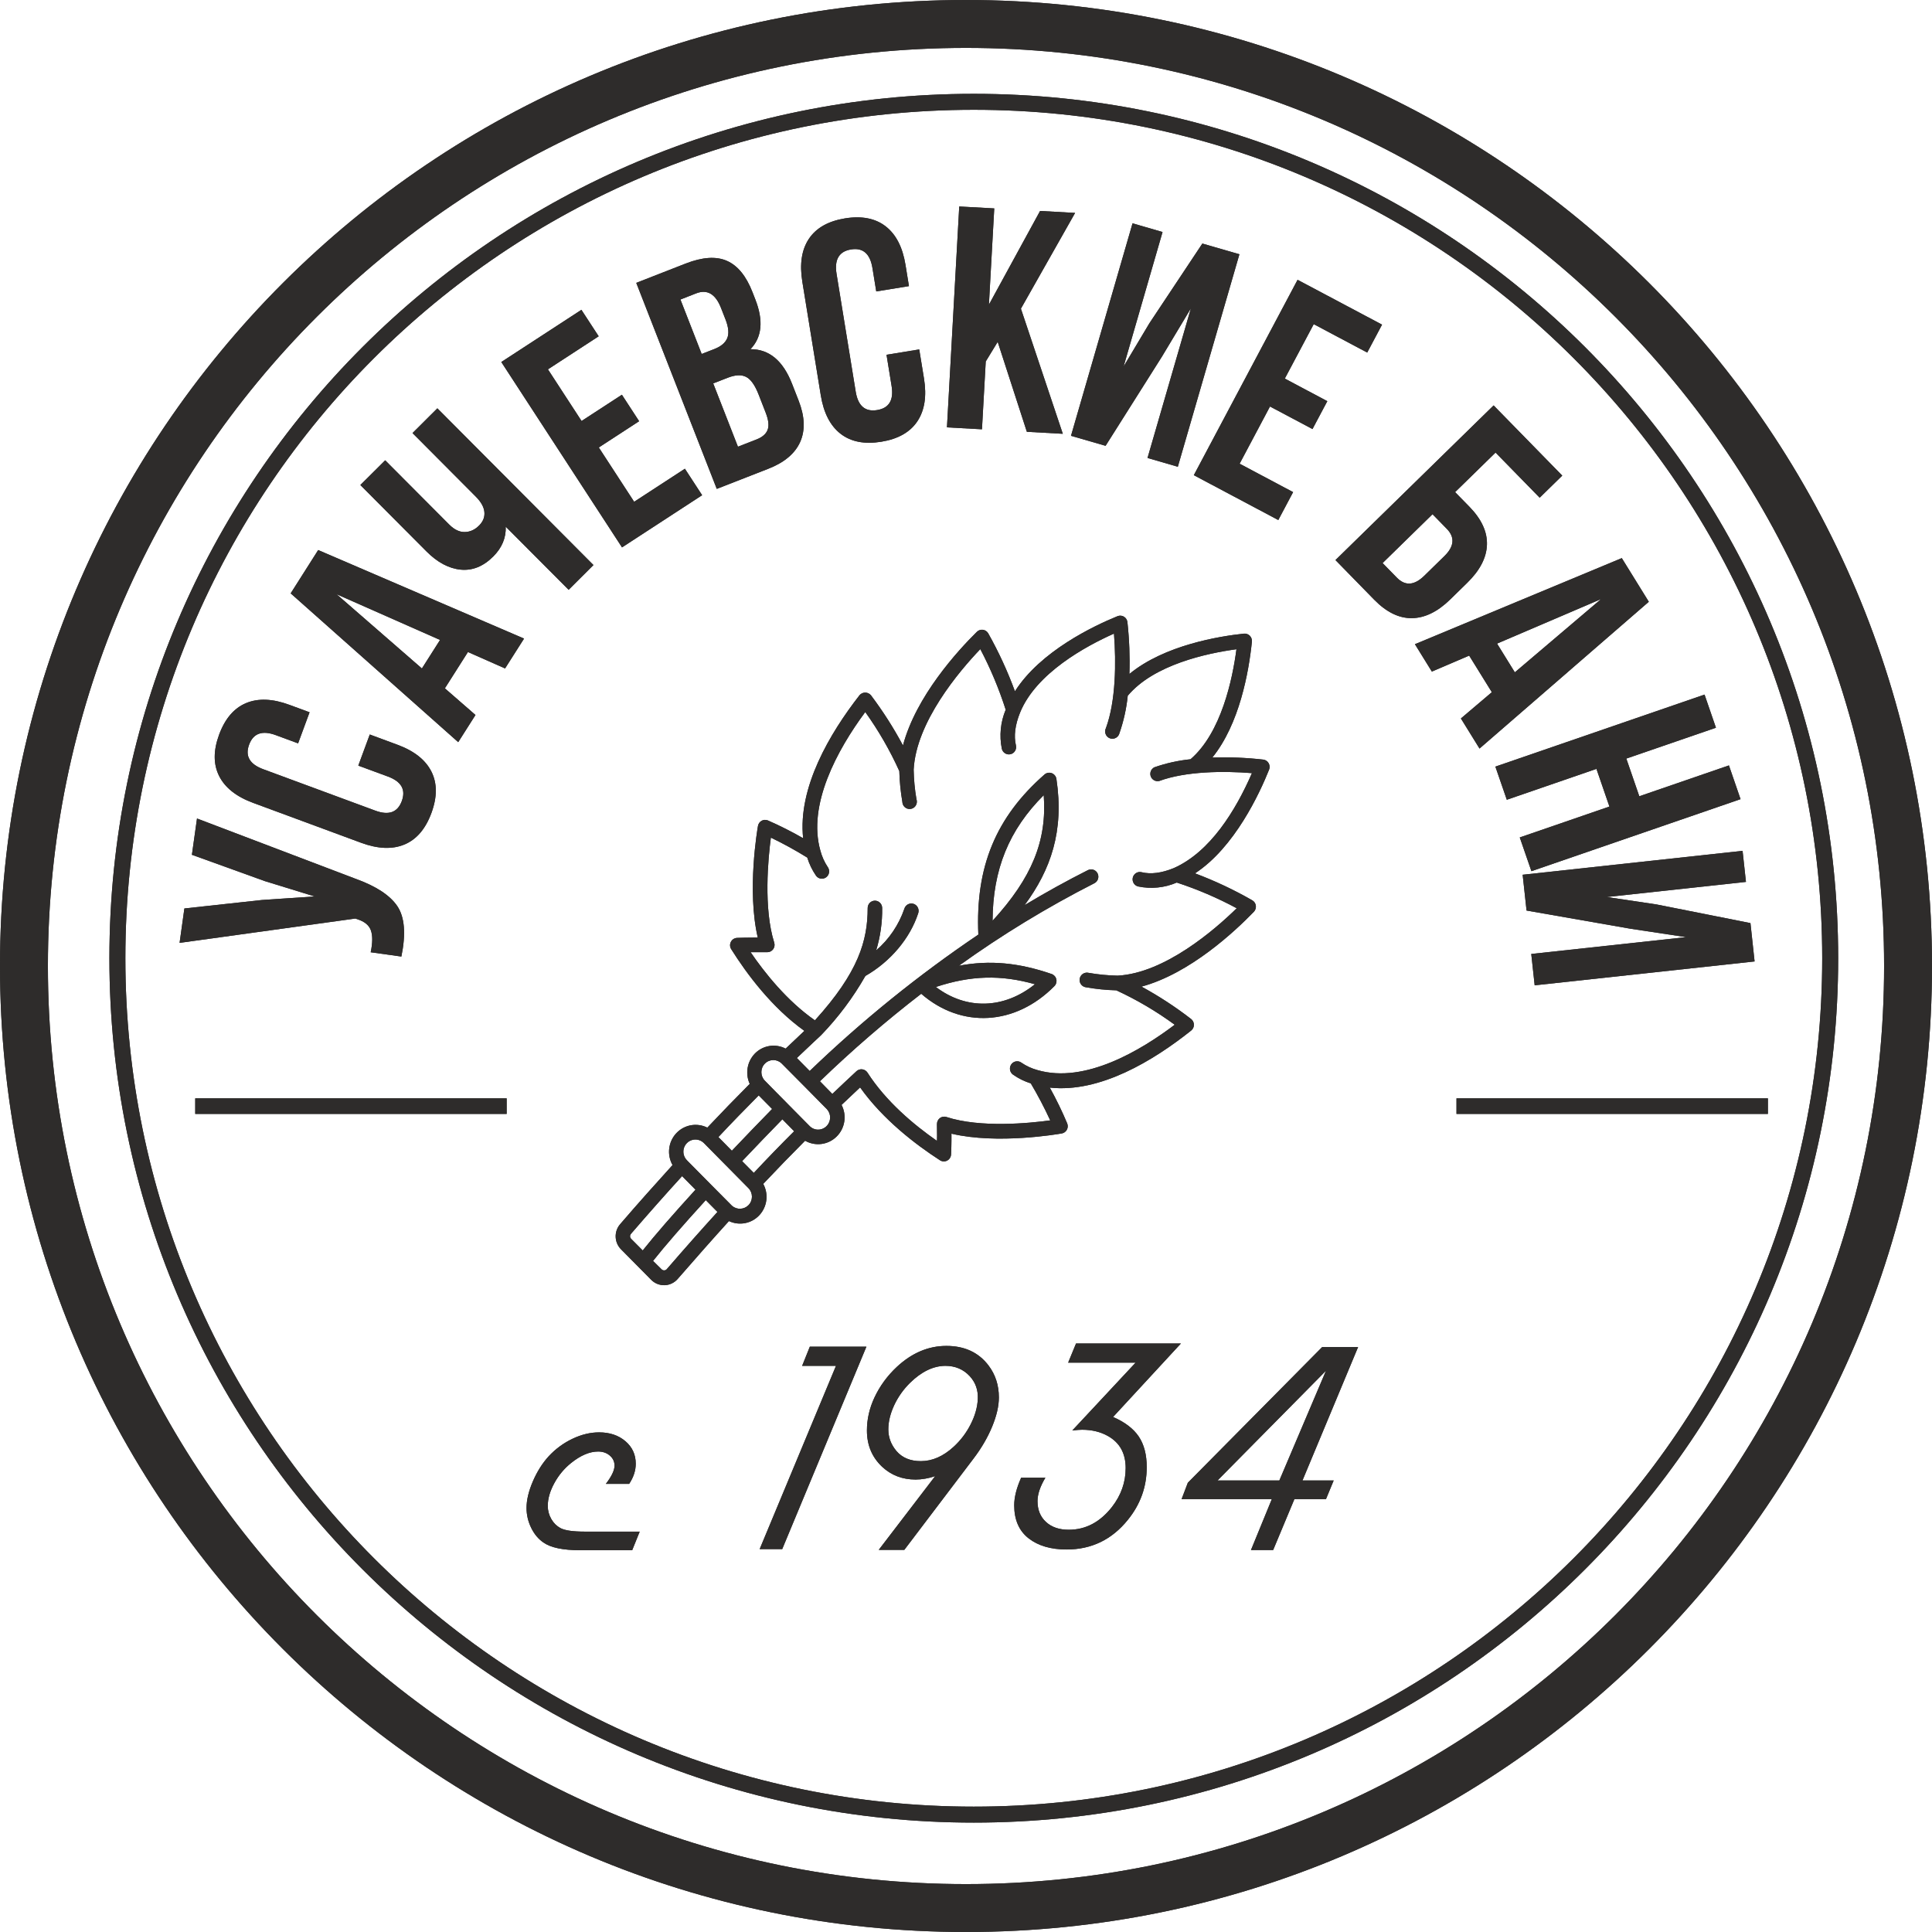 <svg width="64" height="64" viewBox="0 0 64 64" fill="none" xmlns="http://www.w3.org/2000/svg">
<g id="Logo ">
<g id="Oval">
<path fill-rule="evenodd" clip-rule="evenodd" d="M0 32C0 49.673 14.327 64 32 64C49.673 64 64 49.673 64 32C64 14.327 49.673 0 32 0C14.327 0 0 14.327 0 32ZM62.413 32C62.413 48.797 48.797 62.413 32 62.413C15.203 62.413 1.587 48.797 1.587 32C1.587 15.203 15.203 1.587 32 1.587C48.797 1.587 62.413 15.203 62.413 32Z" fill="#2E2C2B"/>
<path fill-rule="evenodd" clip-rule="evenodd" d="M0 32C0 49.673 14.327 64 32 64C49.673 64 64 49.673 64 32C64 14.327 49.673 0 32 0C14.327 0 0 14.327 0 32ZM62.413 32C62.413 48.797 48.797 62.413 32 62.413C15.203 62.413 1.587 48.797 1.587 32C1.587 15.203 15.203 1.587 32 1.587C48.797 1.587 62.413 15.203 62.413 32Z" fill="#2E2C2B"/>
</g>
<g id="Oval_2">
<path fill-rule="evenodd" clip-rule="evenodd" d="M3.624 31.742C3.624 47.556 16.444 60.376 32.258 60.376C48.072 60.376 60.892 47.556 60.892 31.742C60.892 15.928 48.072 3.108 32.258 3.108C16.444 3.108 3.624 15.928 3.624 31.742ZM60.363 31.742C60.363 47.264 47.78 59.847 32.258 59.847C16.736 59.847 4.153 47.264 4.153 31.742C4.153 16.22 16.736 3.637 32.258 3.637C47.78 3.637 60.363 16.22 60.363 31.742Z" fill="#2E2C2B"/>
<path fill-rule="evenodd" clip-rule="evenodd" d="M3.624 31.742C3.624 47.556 16.444 60.376 32.258 60.376C48.072 60.376 60.892 47.556 60.892 31.742C60.892 15.928 48.072 3.108 32.258 3.108C16.444 3.108 3.624 15.928 3.624 31.742ZM60.363 31.742C60.363 47.264 47.78 59.847 32.258 59.847C16.736 59.847 4.153 47.264 4.153 31.742C4.153 16.22 16.736 3.637 32.258 3.637C47.78 3.637 60.363 16.22 60.363 31.742Z" fill="#2E2C2B"/>
</g>
<g id="Group">
<g id="&#209;&#131;">
<path fill-rule="evenodd" clip-rule="evenodd" d="M6.526 27.114L11.765 29.106C12.45 29.351 12.915 29.654 13.16 30.015C13.405 30.377 13.451 30.934 13.296 31.687L12.28 31.545C12.345 31.234 12.347 30.992 12.286 30.82C12.226 30.649 12.074 30.524 11.831 30.448L11.77 30.428L5.949 31.234L6.108 30.094L8.674 29.814L10.424 29.696L8.773 29.188L6.357 28.316L6.526 27.114Z" fill="#2E2C2B"/>
<path fill-rule="evenodd" clip-rule="evenodd" d="M6.526 27.114L11.765 29.106C12.45 29.351 12.915 29.654 13.16 30.015C13.405 30.377 13.451 30.934 13.296 31.687L12.28 31.545C12.345 31.234 12.347 30.992 12.286 30.82C12.226 30.649 12.074 30.524 11.831 30.448L11.77 30.428L5.949 31.234L6.108 30.094L8.674 29.814L10.424 29.696L8.773 29.188L6.357 28.316L6.526 27.114Z" fill="#2E2C2B"/>
</g>
<g id="&#209;&#129;">
<path fill-rule="evenodd" clip-rule="evenodd" d="M11.869 25.362L12.249 24.331L13.162 24.669C13.719 24.874 14.095 25.171 14.29 25.558C14.486 25.946 14.486 26.403 14.291 26.932C14.096 27.46 13.798 27.808 13.398 27.975C12.997 28.142 12.519 28.123 11.962 27.918L8.388 26.597C7.831 26.392 7.455 26.095 7.26 25.708C7.064 25.32 7.064 24.863 7.259 24.334C7.454 23.806 7.752 23.458 8.152 23.291C8.553 23.124 9.031 23.143 9.588 23.349L10.255 23.595L9.875 24.625L9.138 24.353C8.687 24.186 8.391 24.291 8.252 24.668C8.113 25.044 8.27 25.316 8.721 25.482L12.434 26.854C12.879 27.018 13.171 26.912 13.31 26.536C13.449 26.159 13.296 25.889 12.851 25.724L11.869 25.362Z" fill="#2E2C2B"/>
<path fill-rule="evenodd" clip-rule="evenodd" d="M11.869 25.362L12.249 24.331L13.162 24.669C13.719 24.874 14.095 25.171 14.29 25.558C14.486 25.946 14.486 26.403 14.291 26.932C14.096 27.46 13.798 27.808 13.398 27.975C12.997 28.142 12.519 28.123 11.962 27.918L8.388 26.597C7.831 26.392 7.455 26.095 7.26 25.708C7.064 25.32 7.064 24.863 7.259 24.334C7.454 23.806 7.752 23.458 8.152 23.291C8.553 23.124 9.031 23.143 9.588 23.349L10.255 23.595L9.875 24.625L9.138 24.353C8.687 24.186 8.391 24.291 8.252 24.668C8.113 25.044 8.27 25.316 8.721 25.482L12.434 26.854C12.879 27.018 13.171 26.912 13.31 26.536C13.449 26.159 13.296 25.889 12.851 25.724L11.869 25.362Z" fill="#2E2C2B"/>
</g>
<g id="&#208;&#176;">
<path fill-rule="evenodd" clip-rule="evenodd" d="M10.54 18.221L17.36 21.154L16.731 22.143L15.501 21.599L14.737 22.802L15.751 23.685L15.179 24.585L9.629 19.656L10.54 18.221ZM11.149 19.684L13.976 22.144L14.577 21.199L11.149 19.684Z" fill="#2E2C2B"/>
<path fill-rule="evenodd" clip-rule="evenodd" d="M10.54 18.221L17.36 21.154L16.731 22.143L15.501 21.599L14.737 22.802L15.751 23.685L15.179 24.585L9.629 19.656L10.54 18.221ZM11.149 19.684L13.976 22.144L14.577 21.199L11.149 19.684Z" fill="#2E2C2B"/>
</g>
<g id="&#209;&#135;">
<path fill-rule="evenodd" clip-rule="evenodd" d="M13.665 14.346L14.488 13.526L19.659 18.718L18.837 19.538L16.753 17.447C16.766 17.818 16.627 18.148 16.338 18.436C16.009 18.764 15.649 18.909 15.257 18.87C14.866 18.831 14.488 18.629 14.124 18.263L11.937 16.067L12.76 15.248L14.88 17.376C15.047 17.544 15.219 17.627 15.395 17.624C15.571 17.621 15.729 17.55 15.868 17.411C16.003 17.277 16.062 17.127 16.046 16.961C16.03 16.795 15.935 16.626 15.763 16.453L13.665 14.346Z" fill="#2E2C2B"/>
<path fill-rule="evenodd" clip-rule="evenodd" d="M13.665 14.346L14.488 13.526L19.659 18.718L18.837 19.538L16.753 17.447C16.766 17.818 16.627 18.148 16.338 18.436C16.009 18.764 15.649 18.909 15.257 18.87C14.866 18.831 14.488 18.629 14.124 18.263L11.937 16.067L12.76 15.248L14.88 17.376C15.047 17.544 15.219 17.627 15.395 17.624C15.571 17.621 15.729 17.55 15.868 17.411C16.003 17.277 16.062 17.127 16.046 16.961C16.03 16.795 15.935 16.626 15.763 16.453L13.665 14.346Z" fill="#2E2C2B"/>
</g>
<g id="&#208;&#181;">
<path fill-rule="evenodd" clip-rule="evenodd" d="M18.151 12.235L19.265 13.946L20.601 13.076L21.172 13.953L19.836 14.823L21.007 16.622L22.688 15.527L23.259 16.404L20.605 18.133L16.606 11.992L19.26 10.263L19.832 11.14L18.151 12.235Z" fill="#2E2C2B"/>
<path fill-rule="evenodd" clip-rule="evenodd" d="M18.151 12.235L19.265 13.946L20.601 13.076L21.172 13.953L19.836 14.823L21.007 16.622L22.688 15.527L23.259 16.404L20.605 18.133L16.606 11.992L19.26 10.263L19.832 11.14L18.151 12.235Z" fill="#2E2C2B"/>
</g>
<g id="&#208;&#178;">
<path fill-rule="evenodd" clip-rule="evenodd" d="M22.71 8.732C23.267 8.514 23.724 8.484 24.08 8.641C24.436 8.797 24.718 9.142 24.926 9.675L25.021 9.919C25.296 10.621 25.242 11.171 24.86 11.567C25.479 11.565 25.938 11.947 26.238 12.715L26.455 13.27C26.661 13.797 26.678 14.253 26.508 14.638C26.337 15.023 25.983 15.321 25.445 15.531L23.744 16.195L21.077 9.37L22.71 8.732ZM24.108 12.513L23.626 12.701L24.445 14.798L25.064 14.556C25.254 14.481 25.376 14.376 25.428 14.239C25.481 14.103 25.459 13.911 25.362 13.664L25.13 13.069C25.008 12.757 24.869 12.562 24.714 12.484C24.559 12.406 24.357 12.416 24.108 12.513ZM23.061 9.718L22.54 9.922L23.244 11.726L23.667 11.561C23.884 11.476 24.024 11.358 24.09 11.205C24.154 11.052 24.136 10.846 24.035 10.586L23.886 10.205C23.703 9.737 23.428 9.575 23.061 9.718Z" fill="#2E2C2B"/>
<path fill-rule="evenodd" clip-rule="evenodd" d="M22.71 8.732C23.267 8.514 23.724 8.484 24.08 8.641C24.436 8.797 24.718 9.142 24.926 9.675L25.021 9.919C25.296 10.621 25.242 11.171 24.86 11.567C25.479 11.565 25.938 11.947 26.238 12.715L26.455 13.27C26.661 13.797 26.678 14.253 26.508 14.638C26.337 15.023 25.983 15.321 25.445 15.531L23.744 16.195L21.077 9.37L22.71 8.732ZM24.108 12.513L23.626 12.701L24.445 14.798L25.064 14.556C25.254 14.481 25.376 14.376 25.428 14.239C25.481 14.103 25.459 13.911 25.362 13.664L25.13 13.069C25.008 12.757 24.869 12.562 24.714 12.484C24.559 12.406 24.357 12.416 24.108 12.513ZM23.061 9.718L22.54 9.922L23.244 11.726L23.667 11.561C23.884 11.476 24.024 11.358 24.09 11.205C24.154 11.052 24.136 10.846 24.035 10.586L23.886 10.205C23.703 9.737 23.428 9.575 23.061 9.718Z" fill="#2E2C2B"/>
</g>
<g id="&#209;&#129;_2">
<path fill-rule="evenodd" clip-rule="evenodd" d="M29.367 11.752L30.451 11.575L30.608 12.537C30.703 13.122 30.63 13.595 30.389 13.956C30.148 14.317 29.75 14.543 29.194 14.633C28.638 14.723 28.189 14.636 27.846 14.37C27.503 14.104 27.284 13.678 27.189 13.092L26.578 9.331C26.483 8.745 26.555 8.272 26.796 7.911C27.037 7.55 27.436 7.325 27.991 7.234C28.547 7.144 28.997 7.232 29.339 7.498C29.682 7.764 29.901 8.19 29.996 8.775L30.11 9.478L29.027 9.654L28.901 8.879C28.823 8.404 28.587 8.198 28.191 8.263C27.795 8.327 27.635 8.597 27.712 9.072L28.347 12.978C28.424 13.447 28.66 13.649 29.056 13.584C29.452 13.52 29.612 13.254 29.535 12.785L29.367 11.752Z" fill="#2E2C2B"/>
<path fill-rule="evenodd" clip-rule="evenodd" d="M29.367 11.752L30.451 11.575L30.608 12.537C30.703 13.122 30.63 13.595 30.389 13.956C30.148 14.317 29.75 14.543 29.194 14.633C28.638 14.723 28.189 14.636 27.846 14.37C27.503 14.104 27.284 13.678 27.189 13.092L26.578 9.331C26.483 8.745 26.555 8.272 26.796 7.911C27.037 7.55 27.436 7.325 27.991 7.234C28.547 7.144 28.997 7.232 29.339 7.498C29.682 7.764 29.901 8.19 29.996 8.775L30.11 9.478L29.027 9.654L28.901 8.879C28.823 8.404 28.587 8.198 28.191 8.263C27.795 8.327 27.635 8.597 27.712 9.072L28.347 12.978C28.424 13.447 28.66 13.649 29.056 13.584C29.452 13.52 29.612 13.254 29.535 12.785L29.367 11.752Z" fill="#2E2C2B"/>
</g>
<g id="&#208;&#186;">
<path fill-rule="evenodd" clip-rule="evenodd" d="M34.016 14.304L33.05 11.325L32.654 11.974L32.529 14.221L31.369 14.157L31.776 6.84L32.936 6.904L32.759 10.092L34.454 6.988L35.614 7.053L33.819 10.225L35.207 14.37L34.016 14.304Z" fill="#2E2C2B"/>
<path fill-rule="evenodd" clip-rule="evenodd" d="M34.016 14.304L33.05 11.325L32.654 11.974L32.529 14.221L31.369 14.157L31.776 6.84L32.936 6.904L32.759 10.092L34.454 6.988L35.614 7.053L33.819 10.225L35.207 14.37L34.016 14.304Z" fill="#2E2C2B"/>
</g>
<g id="&#208;&#184;">
<path fill-rule="evenodd" clip-rule="evenodd" d="M38.492 11.811L36.624 14.768L35.478 14.437L37.517 7.398L38.511 7.686L37.221 12.14L38.075 10.709L39.83 8.068L41.057 8.423L39.017 15.462L38.013 15.171L39.45 10.214L38.492 11.811Z" fill="#2E2C2B"/>
<path fill-rule="evenodd" clip-rule="evenodd" d="M38.492 11.811L36.624 14.768L35.478 14.437L37.517 7.398L38.511 7.686L37.221 12.14L38.075 10.709L39.83 8.068L41.057 8.423L39.017 15.462L38.013 15.171L39.45 10.214L38.492 11.811Z" fill="#2E2C2B"/>
</g>
<g id="&#208;&#181;_2">
<path fill-rule="evenodd" clip-rule="evenodd" d="M43.519 10.738L42.561 12.541L43.969 13.289L43.478 14.213L42.07 13.466L41.064 15.361L42.836 16.302L42.345 17.227L39.547 15.741L42.984 9.269L45.782 10.754L45.291 11.679L43.519 10.738Z" fill="#2E2C2B"/>
<path fill-rule="evenodd" clip-rule="evenodd" d="M43.519 10.738L42.561 12.541L43.969 13.289L43.478 14.213L42.07 13.466L41.064 15.361L42.836 16.302L42.345 17.227L39.547 15.741L42.984 9.269L45.782 10.754L45.291 11.679L43.519 10.738Z" fill="#2E2C2B"/>
</g>
<g id="&#208;&#177;">
<path fill-rule="evenodd" clip-rule="evenodd" d="M45.523 19.867L44.239 18.553L49.478 13.43L51.752 15.755L51.004 16.487L49.542 14.992L48.202 16.302L48.675 16.785C49.078 17.198 49.272 17.619 49.257 18.047C49.242 18.476 49.024 18.895 48.605 19.305L48.044 19.854C47.625 20.264 47.201 20.471 46.772 20.477C46.343 20.483 45.927 20.279 45.523 19.867ZM45.8 18.652L46.272 19.135C46.548 19.417 46.85 19.396 47.18 19.074L47.846 18.423C48.175 18.101 48.202 17.799 47.926 17.517L47.454 17.034L45.8 18.652Z" fill="#2E2C2B"/>
<path fill-rule="evenodd" clip-rule="evenodd" d="M45.523 19.867L44.239 18.553L49.478 13.43L51.752 15.755L51.004 16.487L49.542 14.992L48.202 16.302L48.675 16.785C49.078 17.198 49.272 17.619 49.257 18.047C49.242 18.476 49.024 18.895 48.605 19.305L48.044 19.854C47.625 20.264 47.201 20.471 46.772 20.477C46.343 20.483 45.927 20.279 45.523 19.867ZM45.8 18.652L46.272 19.135C46.548 19.417 46.85 19.396 47.18 19.074L47.846 18.423C48.175 18.101 48.202 17.799 47.926 17.517L47.454 17.034L45.8 18.652Z" fill="#2E2C2B"/>
</g>
<g id="&#208;&#176;_2">
<path fill-rule="evenodd" clip-rule="evenodd" d="M54.619 19.934L49.011 24.797L48.394 23.8L49.419 22.93L48.668 21.718L47.432 22.247L46.871 21.34L53.724 18.488L54.619 19.934ZM53.038 19.845L49.592 21.32L50.181 22.272L53.038 19.845Z" fill="#2E2C2B"/>
<path fill-rule="evenodd" clip-rule="evenodd" d="M54.619 19.934L49.011 24.797L48.394 23.8L49.419 22.93L48.668 21.718L47.432 22.247L46.871 21.34L53.724 18.488L54.619 19.934ZM53.038 19.845L49.592 21.32L50.181 22.272L53.038 19.845Z" fill="#2E2C2B"/>
</g>
<g id="&#208;&#189;">
<path fill-rule="evenodd" clip-rule="evenodd" d="M52.884 25.47L49.915 26.493L49.536 25.395L56.465 23.009L56.843 24.107L53.874 25.129L54.304 26.377L57.273 25.355L57.658 26.473L50.73 28.859L50.344 27.741L53.314 26.718L52.884 25.47Z" fill="#2E2C2B"/>
<path fill-rule="evenodd" clip-rule="evenodd" d="M52.884 25.47L49.915 26.493L49.536 25.395L56.465 23.009L56.843 24.107L53.874 25.129L54.304 26.377L57.273 25.355L57.658 26.473L50.73 28.859L50.344 27.741L53.314 26.718L52.884 25.47Z" fill="#2E2C2B"/>
</g>
<g id="&#208;&#184;_2">
<path fill-rule="evenodd" clip-rule="evenodd" d="M54.015 30.766L50.569 30.163L50.44 28.977L57.725 28.185L57.837 29.214L53.227 29.715L54.875 29.961L57.986 30.579L58.123 31.849L50.838 32.64L50.725 31.601L55.856 31.044L54.015 30.766Z" fill="#2E2C2B"/>
<path fill-rule="evenodd" clip-rule="evenodd" d="M54.015 30.766L50.569 30.163L50.44 28.977L57.725 28.185L57.837 29.214L53.227 29.715L54.875 29.961L57.986 30.579L58.123 31.849L50.838 32.64L50.725 31.601L55.856 31.044L54.015 30.766Z" fill="#2E2C2B"/>
</g>
</g>
<g id="Rectangle-path">
<path d="M6.467 36.384H16.784V36.9H6.467V36.384Z" fill="#2E2C2B"/>
<path d="M6.467 36.384H16.784V36.9H6.467V36.384Z" fill="#2E2C2B"/>
</g>
<g id="Rectangle-path_2">
<path d="M48.248 36.384H58.564V36.9H48.248V36.384Z" fill="#2E2C2B"/>
<path d="M48.248 36.384H58.564V36.9H48.248V36.384Z" fill="#2E2C2B"/>
</g>
<g id="4838485">
<g id="Shape">
<path fill-rule="evenodd" clip-rule="evenodd" d="M42.025 25.281C42.063 25.346 42.069 25.425 42.041 25.494C41.724 26.286 40.896 28.074 39.586 28.931C40.242 29.177 40.877 29.476 41.485 29.825C41.549 29.863 41.592 29.928 41.602 30.002C41.611 30.076 41.587 30.151 41.536 30.204C40.909 30.852 39.42 32.248 37.814 32.683C38.389 32.996 38.939 33.355 39.458 33.757C39.516 33.803 39.55 33.873 39.55 33.948C39.55 34.023 39.516 34.093 39.458 34.139C38.208 35.134 36.438 36.211 34.776 36.028C34.989 36.413 35.182 36.809 35.353 37.216C35.38 37.284 35.376 37.361 35.341 37.425C35.306 37.489 35.244 37.534 35.173 37.547L35.171 37.547C35.053 37.568 33.044 37.916 31.518 37.554C31.521 37.908 31.51 38.154 31.506 38.226L31.505 38.247C31.499 38.333 31.449 38.41 31.372 38.448C31.295 38.486 31.204 38.48 31.133 38.432C30.335 37.916 29.251 37.09 28.492 36.022C28.285 36.216 28.08 36.41 27.878 36.602C28.059 36.951 27.992 37.378 27.712 37.652C27.433 37.926 27.008 37.981 26.67 37.788C26.199 38.26 25.734 38.74 25.283 39.218C25.467 39.554 25.416 39.971 25.157 40.252C24.899 40.532 24.491 40.612 24.147 40.45C23.602 41.05 23.049 41.678 22.449 42.367C22.339 42.494 22.183 42.568 22.017 42.574C21.851 42.579 21.691 42.515 21.573 42.397L20.57 41.383C20.347 41.157 20.335 40.795 20.542 40.554C21.142 39.855 21.715 39.218 22.279 38.594C22.087 38.255 22.136 37.828 22.401 37.542C22.666 37.257 23.084 37.181 23.431 37.354C23.894 36.863 24.365 36.378 24.836 35.905C24.681 35.567 24.748 35.167 25.006 34.901C25.274 34.627 25.686 34.561 26.025 34.737C26.23 34.54 26.438 34.343 26.646 34.149C25.571 33.379 24.743 32.27 24.224 31.445C24.176 31.372 24.171 31.278 24.212 31.2C24.252 31.122 24.33 31.072 24.417 31.069L24.441 31.068C24.515 31.066 24.759 31.057 25.102 31.057C24.738 29.502 25.092 27.452 25.109 27.36C25.122 27.288 25.166 27.225 25.23 27.189C25.293 27.154 25.369 27.15 25.437 27.178C25.836 27.353 26.226 27.549 26.605 27.767C26.426 26.085 27.489 24.293 28.473 23.03C28.52 22.975 28.589 22.943 28.661 22.943C28.734 22.943 28.802 22.975 28.85 23.03C29.246 23.556 29.602 24.112 29.912 24.694C30.342 23.068 31.721 21.561 32.361 20.929C32.414 20.877 32.488 20.852 32.561 20.863C32.634 20.872 32.698 20.916 32.736 20.98C33.082 21.595 33.378 22.237 33.621 22.9C34.466 21.57 36.233 20.732 37.019 20.412C37.09 20.383 37.17 20.39 37.235 20.43C37.3 20.471 37.342 20.54 37.348 20.617C37.41 21.184 37.432 21.755 37.413 22.326C38.573 21.369 40.399 21.075 41.207 20.99C41.279 20.982 41.35 21.008 41.402 21.06C41.453 21.112 41.478 21.184 41.471 21.257C41.367 22.266 41.06 23.981 40.16 25.095C40.724 25.076 41.288 25.099 41.849 25.163C41.923 25.172 41.988 25.216 42.025 25.281ZM24.584 38.464L24.97 38.854C25.405 38.389 25.853 37.926 26.307 37.474L25.917 37.078C25.475 37.53 25.023 38.001 24.584 38.464ZM25.135 36.289L25.577 36.736C25.135 37.187 24.683 37.658 24.244 38.12L23.798 37.667C24.236 37.197 24.688 36.736 25.135 36.285V36.289ZM22.595 38.961C22.044 39.566 21.489 40.192 20.904 40.87C20.859 40.919 20.862 40.995 20.91 41.04L21.291 41.423C21.698 40.911 22.296 40.225 23.039 39.41L22.595 38.961ZM22.087 42.044C22.064 42.069 22.033 42.083 22 42.083C21.966 42.083 21.935 42.069 21.912 42.044L21.633 41.769C22.031 41.267 22.629 40.579 23.38 39.756L23.767 40.147C23.228 40.74 22.675 41.363 22.087 42.044ZM24.251 39.946C24.41 40.081 24.644 40.072 24.792 39.925C24.945 39.772 24.948 39.523 24.799 39.365L23.317 37.865C23.216 37.764 23.07 37.724 22.932 37.762C22.795 37.799 22.688 37.908 22.651 38.047C22.615 38.185 22.654 38.334 22.755 38.435L22.777 38.458L22.778 38.459C22.968 38.651 24.232 39.931 24.251 39.946ZM27.101 37.421C26.994 37.421 26.892 37.377 26.817 37.299L26.085 36.559L26.072 36.545L26.072 36.545C25.971 36.443 25.341 35.807 25.33 35.792C25.183 35.635 25.186 35.387 25.337 35.234C25.489 35.08 25.733 35.076 25.889 35.225C25.94 35.271 27.342 36.691 27.39 36.741C27.499 36.858 27.529 37.029 27.466 37.177C27.404 37.325 27.26 37.421 27.101 37.421ZM37.816 28.893C38.123 28.968 38.48 28.922 38.883 28.757C40.094 28.221 40.937 26.84 41.472 25.611C40.537 25.535 39.28 25.547 38.402 25.871C38.284 25.9 38.163 25.834 38.12 25.719C38.078 25.603 38.129 25.474 38.238 25.418C38.627 25.282 39.029 25.193 39.438 25.151C40.459 24.272 40.83 22.49 40.959 21.507C39.983 21.639 38.223 22.015 37.358 23.047C37.315 23.471 37.222 23.889 37.082 24.291C37.058 24.381 36.986 24.449 36.896 24.467C36.806 24.485 36.714 24.45 36.658 24.376C36.603 24.302 36.594 24.203 36.635 24.12C36.965 23.227 36.976 21.94 36.902 20.989C35.968 21.405 34.321 22.299 33.79 23.608C33.625 24.017 33.58 24.38 33.654 24.691C33.685 24.821 33.606 24.952 33.477 24.984C33.348 25.015 33.218 24.935 33.187 24.805C33.099 24.37 33.143 23.919 33.315 23.51C33.093 22.817 32.812 22.145 32.474 21.503C31.774 22.235 30.348 23.916 30.266 25.495C30.272 25.824 30.303 26.152 30.359 26.477C30.39 26.567 30.365 26.667 30.297 26.733C30.228 26.798 30.128 26.817 30.041 26.781C29.953 26.744 29.895 26.66 29.892 26.564C29.834 26.227 29.8 25.886 29.791 25.543C29.48 24.855 29.102 24.199 28.663 23.587C27.73 24.847 26.744 26.663 27.177 28.182C27.228 28.373 27.309 28.555 27.418 28.719C27.47 28.79 27.481 28.884 27.445 28.965C27.409 29.046 27.332 29.1 27.245 29.107C27.157 29.114 27.073 29.073 27.025 28.998C26.902 28.817 26.806 28.619 26.742 28.409C26.352 28.167 25.95 27.946 25.536 27.747C25.445 28.432 25.287 30.084 25.647 31.226C25.671 31.302 25.657 31.385 25.609 31.448C25.561 31.511 25.485 31.547 25.407 31.543H24.865C25.328 32.222 26.072 33.158 26.995 33.8C28.442 32.205 28.743 31.154 28.743 30.079C28.743 29.945 28.85 29.836 28.983 29.836C29.116 29.836 29.223 29.945 29.223 30.079C29.23 30.555 29.162 31.029 29.024 31.483C29.453 31.114 29.776 30.636 29.96 30.098C29.987 30.015 30.055 29.953 30.139 29.935C30.223 29.917 30.31 29.945 30.368 30.01C30.425 30.075 30.444 30.165 30.418 30.248C30.148 31.084 29.496 31.856 28.667 32.33C28.262 33.042 27.769 33.701 27.201 34.29C27.201 34.29 26.767 34.694 26.397 35.048L26.822 35.478C28.553 33.812 30.422 32.301 32.409 30.96C32.309 28.72 32.986 27.073 34.6 25.657C34.666 25.599 34.758 25.582 34.84 25.612C34.922 25.643 34.982 25.716 34.995 25.803C35.255 27.529 34.809 28.809 33.942 29.983C34.64 29.563 35.339 29.177 36.037 28.825C36.156 28.765 36.3 28.813 36.359 28.933C36.388 28.991 36.392 29.058 36.372 29.119C36.352 29.18 36.308 29.231 36.251 29.259C34.69 30.054 33.19 30.967 31.766 31.991C32.789 31.798 33.745 31.89 34.836 32.265C34.914 32.292 34.974 32.359 34.992 32.44C35.011 32.522 34.987 32.608 34.928 32.667C33.631 33.979 31.846 34.077 30.517 32.92C29.347 33.822 28.226 34.79 27.162 35.818L27.572 36.238C27.834 35.988 28.103 35.734 28.374 35.483C28.426 35.436 28.496 35.414 28.565 35.423C28.634 35.432 28.696 35.471 28.735 35.53C29.349 36.487 30.27 37.259 31.038 37.793C31.043 37.693 31.042 37.579 31.04 37.455V37.455C31.039 37.388 31.038 37.318 31.038 37.245C31.035 37.165 31.07 37.089 31.132 37.04C31.195 36.992 31.277 36.977 31.352 37.002C32.48 37.371 34.118 37.206 34.79 37.114C34.597 36.694 34.382 36.286 34.147 35.889C33.939 35.824 33.743 35.727 33.564 35.603C33.491 35.554 33.45 35.469 33.456 35.381C33.463 35.292 33.517 35.215 33.597 35.178C33.677 35.142 33.77 35.152 33.84 35.206C34.003 35.316 34.182 35.398 34.371 35.449C35.944 35.908 37.804 34.787 38.914 33.946C38.308 33.502 37.66 33.12 36.98 32.806C36.641 32.797 36.304 32.763 35.97 32.704C35.883 32.691 35.81 32.632 35.779 32.55C35.748 32.467 35.764 32.373 35.821 32.306C35.877 32.239 35.966 32.208 36.052 32.225C36.373 32.282 36.697 32.313 37.023 32.32C38.588 32.235 40.248 30.793 40.968 30.087C40.332 29.745 39.667 29.46 38.982 29.236C38.578 29.41 38.132 29.455 37.702 29.365C37.619 29.345 37.553 29.28 37.529 29.197C37.505 29.114 37.526 29.024 37.586 28.961C37.645 28.898 37.733 28.872 37.816 28.893ZM31.002 32.695C32.156 32.313 33.154 32.284 34.283 32.604C33.26 33.428 32.014 33.462 31.002 32.695ZM32.88 30.502C32.888 28.802 33.424 27.489 34.575 26.341C34.687 27.847 34.185 29.077 32.88 30.502Z" fill="#2E2C2B"/>
<path fill-rule="evenodd" clip-rule="evenodd" d="M42.025 25.281C42.063 25.346 42.069 25.425 42.041 25.494C41.724 26.286 40.896 28.074 39.586 28.931C40.242 29.177 40.877 29.476 41.485 29.825C41.549 29.863 41.592 29.928 41.602 30.002C41.611 30.076 41.587 30.151 41.536 30.204C40.909 30.852 39.42 32.248 37.814 32.683C38.389 32.996 38.939 33.355 39.458 33.757C39.516 33.803 39.55 33.873 39.55 33.948C39.55 34.023 39.516 34.093 39.458 34.139C38.208 35.134 36.438 36.211 34.776 36.028C34.989 36.413 35.182 36.809 35.353 37.216C35.38 37.284 35.376 37.361 35.341 37.425C35.306 37.489 35.244 37.534 35.173 37.547L35.171 37.547C35.053 37.568 33.044 37.916 31.518 37.554C31.521 37.908 31.51 38.154 31.506 38.226L31.505 38.247C31.499 38.333 31.449 38.41 31.372 38.448C31.295 38.486 31.204 38.48 31.133 38.432C30.335 37.916 29.251 37.09 28.492 36.022C28.285 36.216 28.08 36.41 27.878 36.602C28.059 36.951 27.992 37.378 27.712 37.652C27.433 37.926 27.008 37.981 26.67 37.788C26.199 38.26 25.734 38.74 25.283 39.218C25.467 39.554 25.416 39.971 25.157 40.252C24.899 40.532 24.491 40.612 24.147 40.45C23.602 41.05 23.049 41.678 22.449 42.367C22.339 42.494 22.183 42.568 22.017 42.574C21.851 42.579 21.691 42.515 21.573 42.397L20.57 41.383C20.347 41.157 20.335 40.795 20.542 40.554C21.142 39.855 21.715 39.218 22.279 38.594C22.087 38.255 22.136 37.828 22.401 37.542C22.666 37.257 23.084 37.181 23.431 37.354C23.894 36.863 24.365 36.378 24.836 35.905C24.681 35.567 24.748 35.167 25.006 34.901C25.274 34.627 25.686 34.561 26.025 34.737C26.23 34.54 26.438 34.343 26.646 34.149C25.571 33.379 24.743 32.27 24.224 31.445C24.176 31.372 24.171 31.278 24.212 31.2C24.252 31.122 24.33 31.072 24.417 31.069L24.441 31.068C24.515 31.066 24.759 31.057 25.102 31.057C24.738 29.502 25.092 27.452 25.109 27.36C25.122 27.288 25.166 27.225 25.23 27.189C25.293 27.154 25.369 27.15 25.437 27.178C25.836 27.353 26.226 27.549 26.605 27.767C26.426 26.085 27.489 24.293 28.473 23.03C28.52 22.975 28.589 22.943 28.661 22.943C28.734 22.943 28.802 22.975 28.85 23.03C29.246 23.556 29.602 24.112 29.912 24.694C30.342 23.068 31.721 21.561 32.361 20.929C32.414 20.877 32.488 20.852 32.561 20.863C32.634 20.872 32.698 20.916 32.736 20.98C33.082 21.595 33.378 22.237 33.621 22.9C34.466 21.57 36.233 20.732 37.019 20.412C37.09 20.383 37.17 20.39 37.235 20.43C37.3 20.471 37.342 20.54 37.348 20.617C37.41 21.184 37.432 21.755 37.413 22.326C38.573 21.369 40.399 21.075 41.207 20.99C41.279 20.982 41.35 21.008 41.402 21.06C41.453 21.112 41.478 21.184 41.471 21.257C41.367 22.266 41.06 23.981 40.16 25.095C40.724 25.076 41.288 25.099 41.849 25.163C41.923 25.172 41.988 25.216 42.025 25.281ZM24.584 38.464L24.97 38.854C25.405 38.389 25.853 37.926 26.307 37.474L25.917 37.078C25.475 37.53 25.023 38.001 24.584 38.464ZM25.135 36.289L25.577 36.736C25.135 37.187 24.683 37.658 24.244 38.12L23.798 37.667C24.236 37.197 24.688 36.736 25.135 36.285V36.289ZM22.595 38.961C22.044 39.566 21.489 40.192 20.904 40.87C20.859 40.919 20.862 40.995 20.91 41.04L21.291 41.423C21.698 40.911 22.296 40.225 23.039 39.41L22.595 38.961ZM22.087 42.044C22.064 42.069 22.033 42.083 22 42.083C21.966 42.083 21.935 42.069 21.912 42.044L21.633 41.769C22.031 41.267 22.629 40.579 23.38 39.756L23.767 40.147C23.228 40.74 22.675 41.363 22.087 42.044ZM24.251 39.946C24.41 40.081 24.644 40.072 24.792 39.925C24.945 39.772 24.948 39.523 24.799 39.365L23.317 37.865C23.216 37.764 23.07 37.724 22.932 37.762C22.795 37.799 22.688 37.908 22.651 38.047C22.615 38.185 22.654 38.334 22.755 38.435L22.777 38.458L22.778 38.459C22.968 38.651 24.232 39.931 24.251 39.946ZM27.101 37.421C26.994 37.421 26.892 37.377 26.817 37.299L26.085 36.559L26.072 36.545L26.072 36.545C25.971 36.443 25.341 35.807 25.33 35.792C25.183 35.635 25.186 35.387 25.337 35.234C25.489 35.08 25.733 35.076 25.889 35.225C25.94 35.271 27.342 36.691 27.39 36.741C27.499 36.858 27.529 37.029 27.466 37.177C27.404 37.325 27.26 37.421 27.101 37.421ZM37.816 28.893C38.123 28.968 38.48 28.922 38.883 28.757C40.094 28.221 40.937 26.84 41.472 25.611C40.537 25.535 39.28 25.547 38.402 25.871C38.284 25.9 38.163 25.834 38.12 25.719C38.078 25.603 38.129 25.474 38.238 25.418C38.627 25.282 39.029 25.193 39.438 25.151C40.459 24.272 40.83 22.49 40.959 21.507C39.983 21.639 38.223 22.015 37.358 23.047C37.315 23.471 37.222 23.889 37.082 24.291C37.058 24.381 36.986 24.449 36.896 24.467C36.806 24.485 36.714 24.45 36.658 24.376C36.603 24.302 36.594 24.203 36.635 24.12C36.965 23.227 36.976 21.94 36.902 20.989C35.968 21.405 34.321 22.299 33.79 23.608C33.625 24.017 33.58 24.38 33.654 24.691C33.685 24.821 33.606 24.952 33.477 24.984C33.348 25.015 33.218 24.935 33.187 24.805C33.099 24.37 33.143 23.919 33.315 23.51C33.093 22.817 32.812 22.145 32.474 21.503C31.774 22.235 30.348 23.916 30.266 25.495C30.272 25.824 30.303 26.152 30.359 26.477C30.39 26.567 30.365 26.667 30.297 26.733C30.228 26.798 30.128 26.817 30.041 26.781C29.953 26.744 29.895 26.66 29.892 26.564C29.834 26.227 29.8 25.886 29.791 25.543C29.48 24.855 29.102 24.199 28.663 23.587C27.73 24.847 26.744 26.663 27.177 28.182C27.228 28.373 27.309 28.555 27.418 28.719C27.47 28.79 27.481 28.884 27.445 28.965C27.409 29.046 27.332 29.1 27.245 29.107C27.157 29.114 27.073 29.073 27.025 28.998C26.902 28.817 26.806 28.619 26.742 28.409C26.352 28.167 25.95 27.946 25.536 27.747C25.445 28.432 25.287 30.084 25.647 31.226C25.671 31.302 25.657 31.385 25.609 31.448C25.561 31.511 25.485 31.547 25.407 31.543H24.865C25.328 32.222 26.072 33.158 26.995 33.8C28.442 32.205 28.743 31.154 28.743 30.079C28.743 29.945 28.85 29.836 28.983 29.836C29.116 29.836 29.223 29.945 29.223 30.079C29.23 30.555 29.162 31.029 29.024 31.483C29.453 31.114 29.776 30.636 29.96 30.098C29.987 30.015 30.055 29.953 30.139 29.935C30.223 29.917 30.31 29.945 30.368 30.01C30.425 30.075 30.444 30.165 30.418 30.248C30.148 31.084 29.496 31.856 28.667 32.33C28.262 33.042 27.769 33.701 27.201 34.29C27.201 34.29 26.767 34.694 26.397 35.048L26.822 35.478C28.553 33.812 30.422 32.301 32.409 30.96C32.309 28.72 32.986 27.073 34.6 25.657C34.666 25.599 34.758 25.582 34.84 25.612C34.922 25.643 34.982 25.716 34.995 25.803C35.255 27.529 34.809 28.809 33.942 29.983C34.64 29.563 35.339 29.177 36.037 28.825C36.156 28.765 36.3 28.813 36.359 28.933C36.388 28.991 36.392 29.058 36.372 29.119C36.352 29.18 36.308 29.231 36.251 29.259C34.69 30.054 33.19 30.967 31.766 31.991C32.789 31.798 33.745 31.89 34.836 32.265C34.914 32.292 34.974 32.359 34.992 32.44C35.011 32.522 34.987 32.608 34.928 32.667C33.631 33.979 31.846 34.077 30.517 32.92C29.347 33.822 28.226 34.79 27.162 35.818L27.572 36.238C27.834 35.988 28.103 35.734 28.374 35.483C28.426 35.436 28.496 35.414 28.565 35.423C28.634 35.432 28.696 35.471 28.735 35.53C29.349 36.487 30.27 37.259 31.038 37.793C31.043 37.693 31.042 37.579 31.04 37.455V37.455C31.039 37.388 31.038 37.318 31.038 37.245C31.035 37.165 31.07 37.089 31.132 37.04C31.195 36.992 31.277 36.977 31.352 37.002C32.48 37.371 34.118 37.206 34.79 37.114C34.597 36.694 34.382 36.286 34.147 35.889C33.939 35.824 33.743 35.727 33.564 35.603C33.491 35.554 33.45 35.469 33.456 35.381C33.463 35.292 33.517 35.215 33.597 35.178C33.677 35.142 33.77 35.152 33.84 35.206C34.003 35.316 34.182 35.398 34.371 35.449C35.944 35.908 37.804 34.787 38.914 33.946C38.308 33.502 37.66 33.12 36.98 32.806C36.641 32.797 36.304 32.763 35.97 32.704C35.883 32.691 35.81 32.632 35.779 32.55C35.748 32.467 35.764 32.373 35.821 32.306C35.877 32.239 35.966 32.208 36.052 32.225C36.373 32.282 36.697 32.313 37.023 32.32C38.588 32.235 40.248 30.793 40.968 30.087C40.332 29.745 39.667 29.46 38.982 29.236C38.578 29.41 38.132 29.455 37.702 29.365C37.619 29.345 37.553 29.28 37.529 29.197C37.505 29.114 37.526 29.024 37.586 28.961C37.645 28.898 37.733 28.872 37.816 28.893ZM31.002 32.695C32.156 32.313 33.154 32.284 34.283 32.604C33.26 33.428 32.014 33.462 31.002 32.695ZM32.88 30.502C32.888 28.802 33.424 27.489 34.575 26.341C34.687 27.847 34.185 29.077 32.88 30.502Z" fill="#2E2C2B"/>
</g>
</g>
<g id="c 1934">
<path fill-rule="evenodd" clip-rule="evenodd" d="M20.942 51.353H19.217C18.648 51.353 18.244 51.268 18.003 51.098C17.832 50.982 17.697 50.819 17.595 50.609C17.493 50.4 17.442 50.181 17.442 49.952C17.442 49.691 17.512 49.398 17.651 49.074C17.79 48.751 17.965 48.472 18.177 48.24C18.405 47.995 18.668 47.802 18.965 47.661C19.262 47.52 19.555 47.449 19.846 47.449C20.199 47.449 20.489 47.547 20.718 47.742C20.946 47.937 21.06 48.186 21.06 48.489C21.06 48.713 20.988 48.935 20.842 49.155H20.07C20.261 48.906 20.357 48.705 20.357 48.551C20.357 48.419 20.305 48.307 20.201 48.218C20.097 48.129 19.968 48.084 19.815 48.084C19.532 48.084 19.233 48.211 18.918 48.464C18.69 48.647 18.504 48.87 18.361 49.134C18.218 49.397 18.146 49.647 18.146 49.884C18.146 50.038 18.184 50.182 18.261 50.317C18.338 50.452 18.439 50.552 18.563 50.619C18.708 50.698 18.978 50.737 19.373 50.737H21.191L20.942 51.353ZM25.912 51.316H25.165L27.693 45.245H26.572L26.827 44.61H28.701L25.912 51.316ZM30.978 48.9C30.75 48.975 30.534 49.012 30.33 49.012C29.894 49.012 29.525 48.871 29.222 48.589C28.886 48.273 28.718 47.873 28.718 47.387C28.718 47.017 28.8 46.654 28.966 46.297C29.145 45.915 29.392 45.577 29.707 45.282C30.206 44.817 30.754 44.585 31.351 44.585C31.953 44.585 32.418 44.801 32.746 45.233C32.975 45.535 33.089 45.888 33.089 46.291C33.089 46.578 33.014 46.901 32.865 47.262C32.715 47.624 32.508 47.978 32.242 48.327L29.957 51.341H29.11L30.978 48.9ZM31.314 45.245C30.916 45.249 30.527 45.436 30.15 45.805C29.93 46.021 29.754 46.268 29.623 46.546C29.493 46.825 29.427 47.092 29.427 47.35C29.427 47.615 29.517 47.854 29.695 48.066C29.886 48.29 30.156 48.402 30.505 48.402C30.882 48.402 31.244 48.244 31.588 47.929C31.82 47.717 32.009 47.468 32.155 47.181C32.3 46.895 32.379 46.615 32.391 46.341C32.404 46.046 32.315 45.795 32.124 45.587C31.912 45.359 31.642 45.245 31.314 45.245ZM36.872 46.939C37.262 47.109 37.546 47.325 37.722 47.586C37.898 47.848 37.987 48.186 37.987 48.601C37.987 49.253 37.777 49.836 37.358 50.351C36.831 51.003 36.156 51.329 35.334 51.329C34.811 51.329 34.392 51.206 34.076 50.961C33.757 50.712 33.597 50.347 33.597 49.865C33.597 49.6 33.673 49.294 33.827 48.95H34.63C34.456 49.24 34.369 49.5 34.369 49.728C34.369 50.015 34.462 50.244 34.649 50.416C34.836 50.589 35.087 50.675 35.403 50.675C35.963 50.675 36.44 50.424 36.835 49.921C37.138 49.531 37.289 49.102 37.289 48.632C37.289 48.142 37.092 47.788 36.698 47.568C36.453 47.431 36.169 47.362 35.845 47.362C35.774 47.362 35.666 47.37 35.521 47.387L37.619 45.139H35.384L35.645 44.504H39.12L36.872 46.939ZM43.146 49.043H44.18L43.925 49.66H42.879L42.175 51.347H41.44L42.131 49.66H39.142L39.348 49.118L43.8 44.622H44.989L43.146 49.043ZM43.925 45.407L40.332 49.043H42.38L43.925 45.407Z" fill="#2E2C2B"/>
<path fill-rule="evenodd" clip-rule="evenodd" d="M20.942 51.353H19.217C18.648 51.353 18.244 51.268 18.003 51.098C17.832 50.982 17.697 50.819 17.595 50.609C17.493 50.4 17.442 50.181 17.442 49.952C17.442 49.691 17.512 49.398 17.651 49.074C17.79 48.751 17.965 48.472 18.177 48.24C18.405 47.995 18.668 47.802 18.965 47.661C19.262 47.52 19.555 47.449 19.846 47.449C20.199 47.449 20.489 47.547 20.718 47.742C20.946 47.937 21.06 48.186 21.06 48.489C21.06 48.713 20.988 48.935 20.842 49.155H20.07C20.261 48.906 20.357 48.705 20.357 48.551C20.357 48.419 20.305 48.307 20.201 48.218C20.097 48.129 19.968 48.084 19.815 48.084C19.532 48.084 19.233 48.211 18.918 48.464C18.69 48.647 18.504 48.87 18.361 49.134C18.218 49.397 18.146 49.647 18.146 49.884C18.146 50.038 18.184 50.182 18.261 50.317C18.338 50.452 18.439 50.552 18.563 50.619C18.708 50.698 18.978 50.737 19.373 50.737H21.191L20.942 51.353ZM25.912 51.316H25.165L27.693 45.245H26.572L26.827 44.61H28.701L25.912 51.316ZM30.978 48.9C30.75 48.975 30.534 49.012 30.33 49.012C29.894 49.012 29.525 48.871 29.222 48.589C28.886 48.273 28.718 47.873 28.718 47.387C28.718 47.017 28.8 46.654 28.966 46.297C29.145 45.915 29.392 45.577 29.707 45.282C30.206 44.817 30.754 44.585 31.351 44.585C31.953 44.585 32.418 44.801 32.746 45.233C32.975 45.535 33.089 45.888 33.089 46.291C33.089 46.578 33.014 46.901 32.865 47.262C32.715 47.624 32.508 47.978 32.242 48.327L29.957 51.341H29.11L30.978 48.9ZM31.314 45.245C30.916 45.249 30.527 45.436 30.15 45.805C29.93 46.021 29.754 46.268 29.623 46.546C29.493 46.825 29.427 47.092 29.427 47.35C29.427 47.615 29.517 47.854 29.695 48.066C29.886 48.29 30.156 48.402 30.505 48.402C30.882 48.402 31.244 48.244 31.588 47.929C31.82 47.717 32.009 47.468 32.155 47.181C32.3 46.895 32.379 46.615 32.391 46.341C32.404 46.046 32.315 45.795 32.124 45.587C31.912 45.359 31.642 45.245 31.314 45.245ZM36.872 46.939C37.262 47.109 37.546 47.325 37.722 47.586C37.898 47.848 37.987 48.186 37.987 48.601C37.987 49.253 37.777 49.836 37.358 50.351C36.831 51.003 36.156 51.329 35.334 51.329C34.811 51.329 34.392 51.206 34.076 50.961C33.757 50.712 33.597 50.347 33.597 49.865C33.597 49.6 33.673 49.294 33.827 48.95H34.63C34.456 49.24 34.369 49.5 34.369 49.728C34.369 50.015 34.462 50.244 34.649 50.416C34.836 50.589 35.087 50.675 35.403 50.675C35.963 50.675 36.44 50.424 36.835 49.921C37.138 49.531 37.289 49.102 37.289 48.632C37.289 48.142 37.092 47.788 36.698 47.568C36.453 47.431 36.169 47.362 35.845 47.362C35.774 47.362 35.666 47.37 35.521 47.387L37.619 45.139H35.384L35.645 44.504H39.12L36.872 46.939ZM43.146 49.043H44.18L43.925 49.66H42.879L42.175 51.347H41.44L42.131 49.66H39.142L39.348 49.118L43.8 44.622H44.989L43.146 49.043ZM43.925 45.407L40.332 49.043H42.38L43.925 45.407Z" fill="#2E2C2B"/>
</g>
</g>
</svg>
